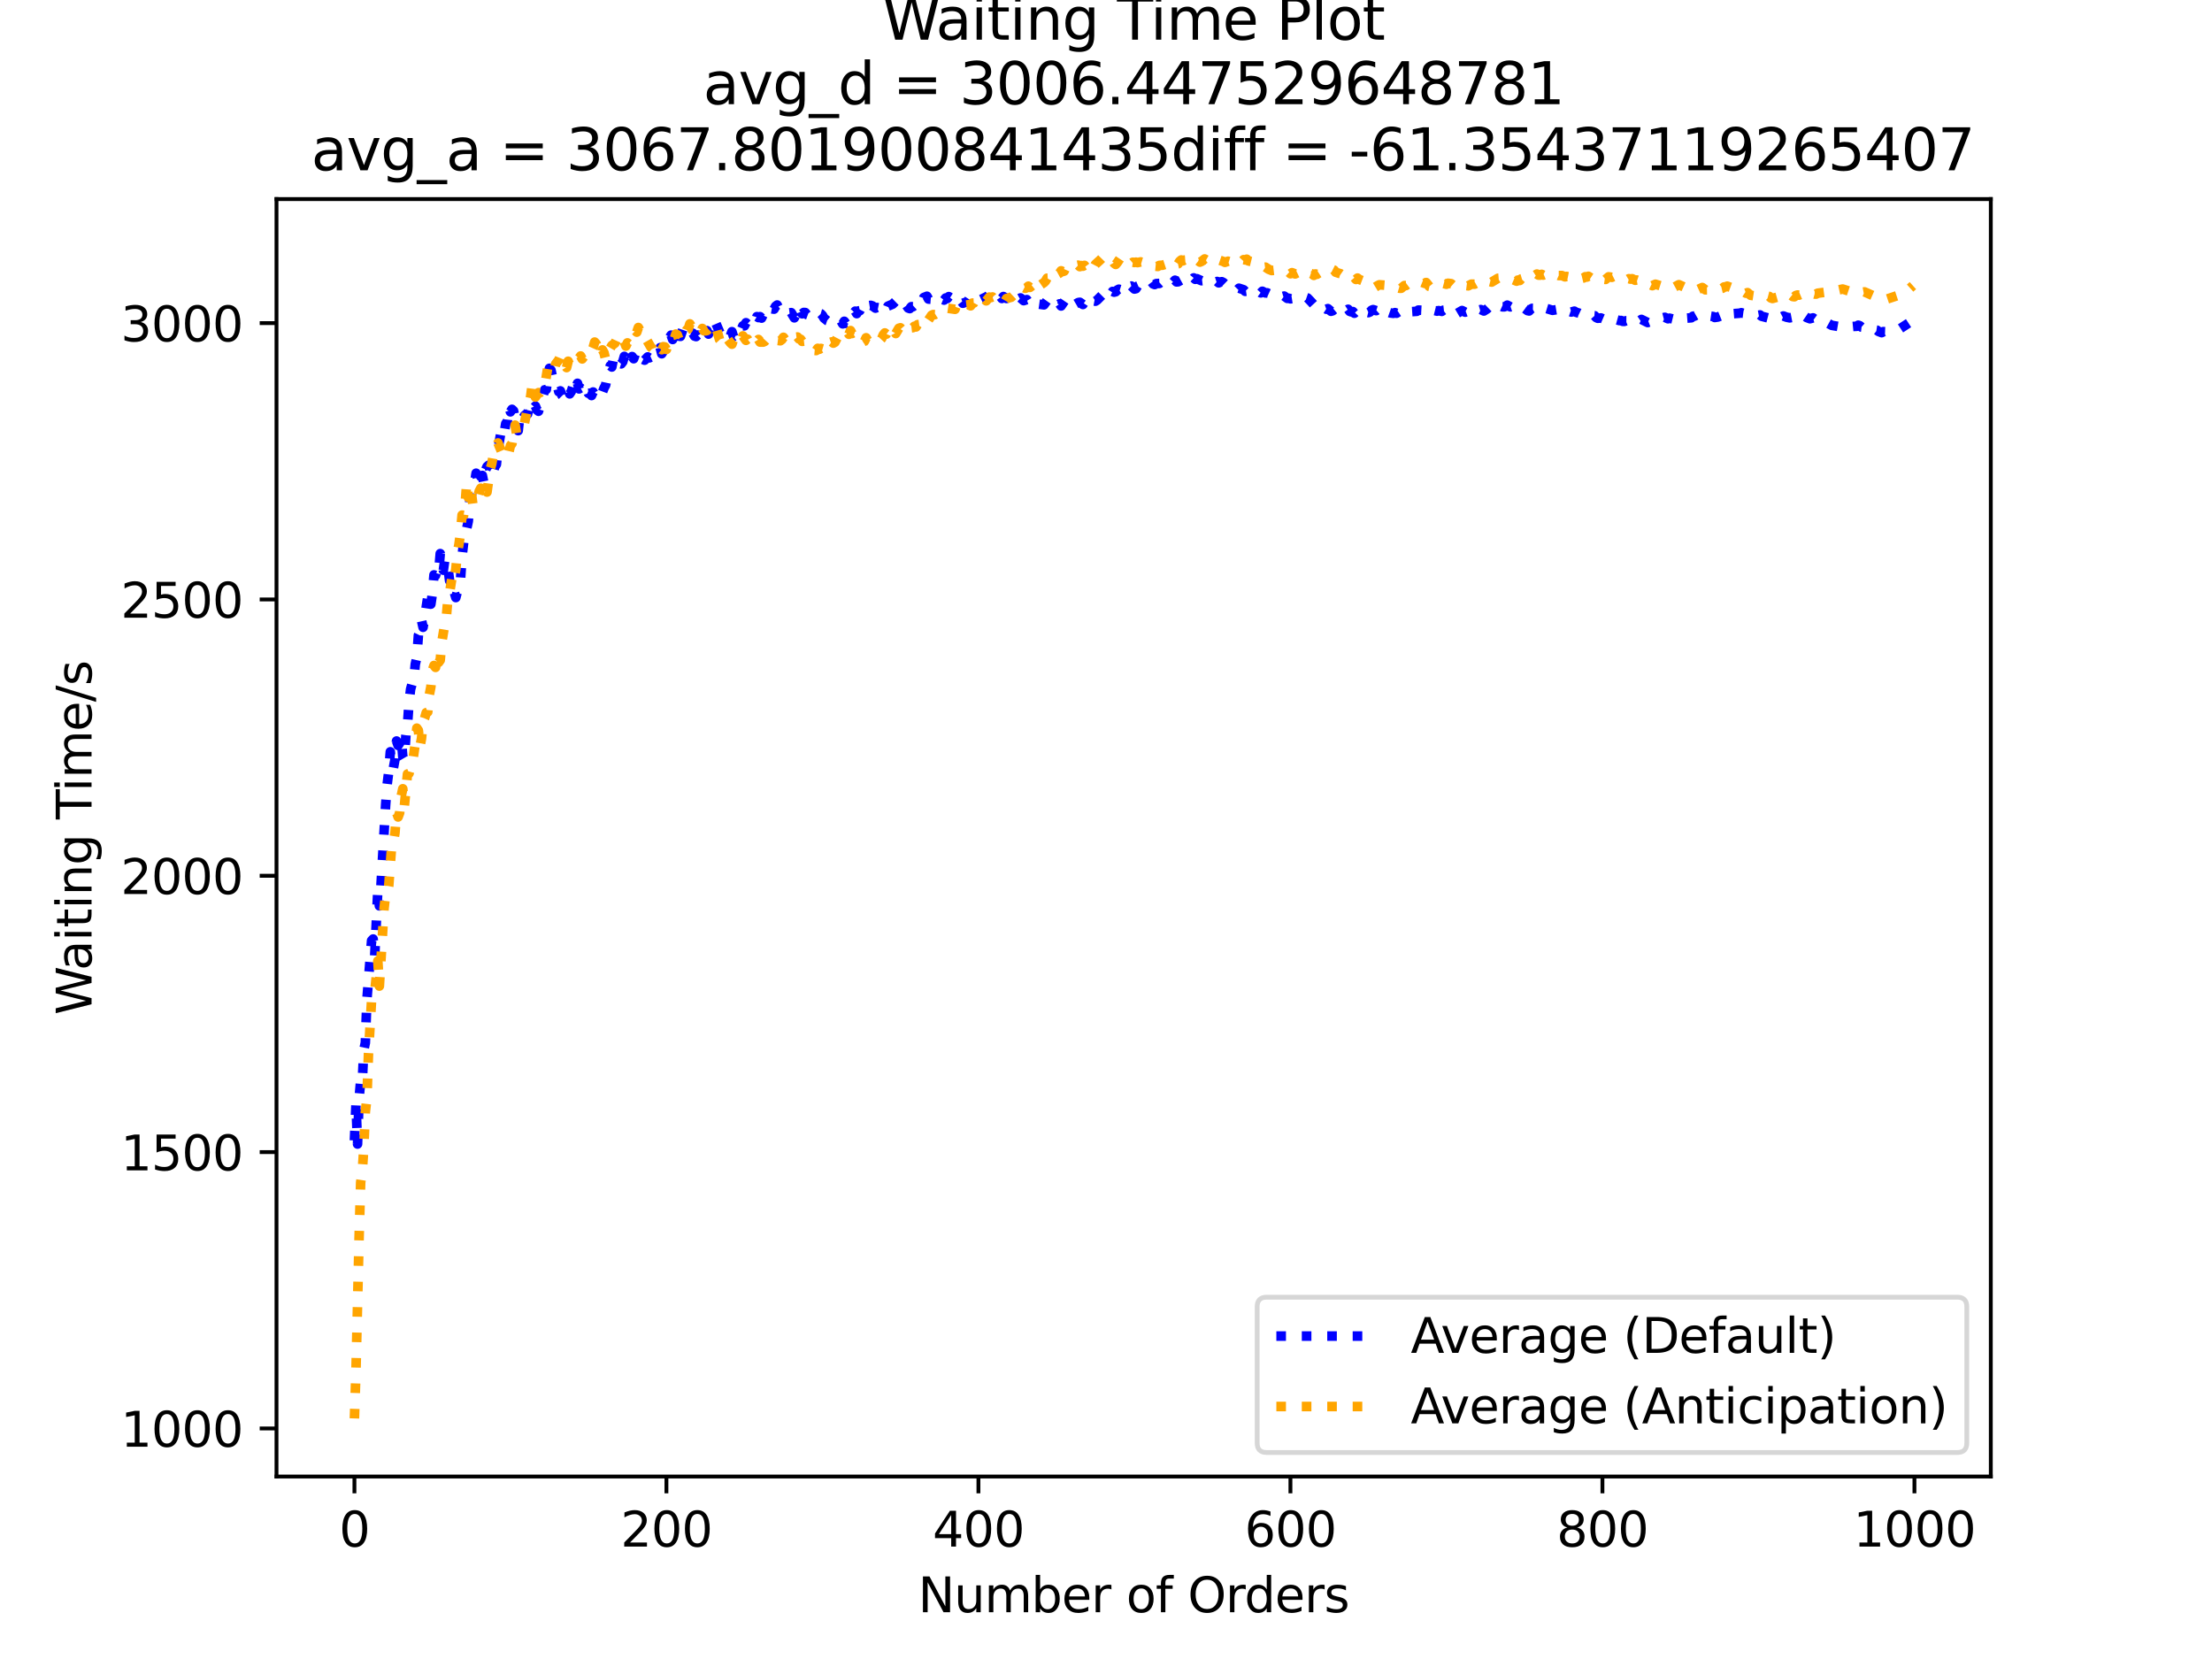 <?xml version="1.0" encoding="utf-8" standalone="no"?>
<!DOCTYPE svg PUBLIC "-//W3C//DTD SVG 1.1//EN"
  "http://www.w3.org/Graphics/SVG/1.1/DTD/svg11.dtd">
<svg xmlns:xlink="http://www.w3.org/1999/xlink" width="460.8pt" height="345.6pt" viewBox="0 0 460.8 345.6" xmlns="http://www.w3.org/2000/svg" version="1.1">
 <defs>
  <style type="text/css">*{stroke-linejoin: round; stroke-linecap: butt}</style>
 </defs>
 <g id="figure_1">
  <g id="patch_1">
   <path d="M 0 345.6 
L 460.8 345.6 
L 460.8 0 
L 0 0 
z
" style="fill: #ffffff"/>
  </g>
  <g id="axes_1">
   <g id="patch_2">
    <path d="M 57.6 307.584 
L 414.72 307.584 
L 414.72 41.472 
L 57.6 41.472 
z
" style="fill: #ffffff"/>
   </g>
   <g id="matplotlib.axis_1">
    <g id="xtick_1">
     <g id="line2d_1">
      <defs>
       <path id="m9cfa5ed91c" d="M 0 0 
L 0 3.5 
" style="stroke: #000000; stroke-width: 0.8"/>
      </defs>
      <g>
       <use xlink:href="#m9cfa5ed91c" x="73.833" y="307.584" style="stroke: #000000; stroke-width: 0.8"/>
      </g>
     </g>
     <g id="text_1">
      <!-- 0 -->
      <g transform="translate(70.651 322.182)scale(0.1 -0.1)">
       <defs>
        <path id="DejaVuSans-30" d="M 2034 4250 
Q 1547 4250 1301 3770 
Q 1056 3291 1056 2328 
Q 1056 1369 1301 889 
Q 1547 409 2034 409 
Q 2525 409 2770 889 
Q 3016 1369 3016 2328 
Q 3016 3291 2770 3770 
Q 2525 4250 2034 4250 
z
M 2034 4750 
Q 2819 4750 3233 4129 
Q 3647 3509 3647 2328 
Q 3647 1150 3233 529 
Q 2819 -91 2034 -91 
Q 1250 -91 836 529 
Q 422 1150 422 2328 
Q 422 3509 836 4129 
Q 1250 4750 2034 4750 
z
" transform="scale(0.016)"/>
       </defs>
       <use xlink:href="#DejaVuSans-30"/>
      </g>
     </g>
    </g>
    <g id="xtick_2">
     <g id="line2d_2">
      <g>
       <use xlink:href="#m9cfa5ed91c" x="138.829" y="307.584" style="stroke: #000000; stroke-width: 0.8"/>
      </g>
     </g>
     <g id="text_2">
      <!-- 200 -->
      <g transform="translate(129.285 322.182)scale(0.1 -0.1)">
       <defs>
        <path id="DejaVuSans-32" d="M 1228 531 
L 3431 531 
L 3431 0 
L 469 0 
L 469 531 
Q 828 903 1448 1529 
Q 2069 2156 2228 2338 
Q 2531 2678 2651 2914 
Q 2772 3150 2772 3378 
Q 2772 3750 2511 3984 
Q 2250 4219 1831 4219 
Q 1534 4219 1204 4116 
Q 875 4013 500 3803 
L 500 4441 
Q 881 4594 1212 4672 
Q 1544 4750 1819 4750 
Q 2544 4750 2975 4387 
Q 3406 4025 3406 3419 
Q 3406 3131 3298 2873 
Q 3191 2616 2906 2266 
Q 2828 2175 2409 1742 
Q 1991 1309 1228 531 
z
" transform="scale(0.016)"/>
       </defs>
       <use xlink:href="#DejaVuSans-32"/>
       <use xlink:href="#DejaVuSans-30" x="63.623"/>
       <use xlink:href="#DejaVuSans-30" x="127.246"/>
      </g>
     </g>
    </g>
    <g id="xtick_3">
     <g id="line2d_3">
      <g>
       <use xlink:href="#m9cfa5ed91c" x="203.825" y="307.584" style="stroke: #000000; stroke-width: 0.8"/>
      </g>
     </g>
     <g id="text_3">
      <!-- 400 -->
      <g transform="translate(194.281 322.182)scale(0.1 -0.1)">
       <defs>
        <path id="DejaVuSans-34" d="M 2419 4116 
L 825 1625 
L 2419 1625 
L 2419 4116 
z
M 2253 4666 
L 3047 4666 
L 3047 1625 
L 3713 1625 
L 3713 1100 
L 3047 1100 
L 3047 0 
L 2419 0 
L 2419 1100 
L 313 1100 
L 313 1709 
L 2253 4666 
z
" transform="scale(0.016)"/>
       </defs>
       <use xlink:href="#DejaVuSans-34"/>
       <use xlink:href="#DejaVuSans-30" x="63.623"/>
       <use xlink:href="#DejaVuSans-30" x="127.246"/>
      </g>
     </g>
    </g>
    <g id="xtick_4">
     <g id="line2d_4">
      <g>
       <use xlink:href="#m9cfa5ed91c" x="268.82" y="307.584" style="stroke: #000000; stroke-width: 0.8"/>
      </g>
     </g>
     <g id="text_4">
      <!-- 600 -->
      <g transform="translate(259.277 322.182)scale(0.1 -0.1)">
       <defs>
        <path id="DejaVuSans-36" d="M 2113 2584 
Q 1688 2584 1439 2293 
Q 1191 2003 1191 1497 
Q 1191 994 1439 701 
Q 1688 409 2113 409 
Q 2538 409 2786 701 
Q 3034 994 3034 1497 
Q 3034 2003 2786 2293 
Q 2538 2584 2113 2584 
z
M 3366 4563 
L 3366 3988 
Q 3128 4100 2886 4159 
Q 2644 4219 2406 4219 
Q 1781 4219 1451 3797 
Q 1122 3375 1075 2522 
Q 1259 2794 1537 2939 
Q 1816 3084 2150 3084 
Q 2853 3084 3261 2657 
Q 3669 2231 3669 1497 
Q 3669 778 3244 343 
Q 2819 -91 2113 -91 
Q 1303 -91 875 529 
Q 447 1150 447 2328 
Q 447 3434 972 4092 
Q 1497 4750 2381 4750 
Q 2619 4750 2861 4703 
Q 3103 4656 3366 4563 
z
" transform="scale(0.016)"/>
       </defs>
       <use xlink:href="#DejaVuSans-36"/>
       <use xlink:href="#DejaVuSans-30" x="63.623"/>
       <use xlink:href="#DejaVuSans-30" x="127.246"/>
      </g>
     </g>
    </g>
    <g id="xtick_5">
     <g id="line2d_5">
      <g>
       <use xlink:href="#m9cfa5ed91c" x="333.816" y="307.584" style="stroke: #000000; stroke-width: 0.8"/>
      </g>
     </g>
     <g id="text_5">
      <!-- 800 -->
      <g transform="translate(324.273 322.182)scale(0.1 -0.1)">
       <defs>
        <path id="DejaVuSans-38" d="M 2034 2216 
Q 1584 2216 1326 1975 
Q 1069 1734 1069 1313 
Q 1069 891 1326 650 
Q 1584 409 2034 409 
Q 2484 409 2743 651 
Q 3003 894 3003 1313 
Q 3003 1734 2745 1975 
Q 2488 2216 2034 2216 
z
M 1403 2484 
Q 997 2584 770 2862 
Q 544 3141 544 3541 
Q 544 4100 942 4425 
Q 1341 4750 2034 4750 
Q 2731 4750 3128 4425 
Q 3525 4100 3525 3541 
Q 3525 3141 3298 2862 
Q 3072 2584 2669 2484 
Q 3125 2378 3379 2068 
Q 3634 1759 3634 1313 
Q 3634 634 3220 271 
Q 2806 -91 2034 -91 
Q 1263 -91 848 271 
Q 434 634 434 1313 
Q 434 1759 690 2068 
Q 947 2378 1403 2484 
z
M 1172 3481 
Q 1172 3119 1398 2916 
Q 1625 2713 2034 2713 
Q 2441 2713 2670 2916 
Q 2900 3119 2900 3481 
Q 2900 3844 2670 4047 
Q 2441 4250 2034 4250 
Q 1625 4250 1398 4047 
Q 1172 3844 1172 3481 
z
" transform="scale(0.016)"/>
       </defs>
       <use xlink:href="#DejaVuSans-38"/>
       <use xlink:href="#DejaVuSans-30" x="63.623"/>
       <use xlink:href="#DejaVuSans-30" x="127.246"/>
      </g>
     </g>
    </g>
    <g id="xtick_6">
     <g id="line2d_6">
      <g>
       <use xlink:href="#m9cfa5ed91c" x="398.812" y="307.584" style="stroke: #000000; stroke-width: 0.8"/>
      </g>
     </g>
     <g id="text_6">
      <!-- 1000 -->
      <g transform="translate(386.087 322.182)scale(0.1 -0.1)">
       <defs>
        <path id="DejaVuSans-31" d="M 794 531 
L 1825 531 
L 1825 4091 
L 703 3866 
L 703 4441 
L 1819 4666 
L 2450 4666 
L 2450 531 
L 3481 531 
L 3481 0 
L 794 0 
L 794 531 
z
" transform="scale(0.016)"/>
       </defs>
       <use xlink:href="#DejaVuSans-31"/>
       <use xlink:href="#DejaVuSans-30" x="63.623"/>
       <use xlink:href="#DejaVuSans-30" x="127.246"/>
       <use xlink:href="#DejaVuSans-30" x="190.869"/>
      </g>
     </g>
    </g>
    <g id="text_7">
     <!-- Number of Orders -->
     <g transform="translate(191.262 335.861)scale(0.1 -0.1)">
      <defs>
       <path id="DejaVuSans-4e" d="M 628 4666 
L 1478 4666 
L 3547 763 
L 3547 4666 
L 4159 4666 
L 4159 0 
L 3309 0 
L 1241 3903 
L 1241 0 
L 628 0 
L 628 4666 
z
" transform="scale(0.016)"/>
       <path id="DejaVuSans-75" d="M 544 1381 
L 544 3500 
L 1119 3500 
L 1119 1403 
Q 1119 906 1312 657 
Q 1506 409 1894 409 
Q 2359 409 2629 706 
Q 2900 1003 2900 1516 
L 2900 3500 
L 3475 3500 
L 3475 0 
L 2900 0 
L 2900 538 
Q 2691 219 2414 64 
Q 2138 -91 1772 -91 
Q 1169 -91 856 284 
Q 544 659 544 1381 
z
M 1991 3584 
L 1991 3584 
z
" transform="scale(0.016)"/>
       <path id="DejaVuSans-6d" d="M 3328 2828 
Q 3544 3216 3844 3400 
Q 4144 3584 4550 3584 
Q 5097 3584 5394 3201 
Q 5691 2819 5691 2113 
L 5691 0 
L 5113 0 
L 5113 2094 
Q 5113 2597 4934 2840 
Q 4756 3084 4391 3084 
Q 3944 3084 3684 2787 
Q 3425 2491 3425 1978 
L 3425 0 
L 2847 0 
L 2847 2094 
Q 2847 2600 2669 2842 
Q 2491 3084 2119 3084 
Q 1678 3084 1418 2786 
Q 1159 2488 1159 1978 
L 1159 0 
L 581 0 
L 581 3500 
L 1159 3500 
L 1159 2956 
Q 1356 3278 1631 3431 
Q 1906 3584 2284 3584 
Q 2666 3584 2933 3390 
Q 3200 3197 3328 2828 
z
" transform="scale(0.016)"/>
       <path id="DejaVuSans-62" d="M 3116 1747 
Q 3116 2381 2855 2742 
Q 2594 3103 2138 3103 
Q 1681 3103 1420 2742 
Q 1159 2381 1159 1747 
Q 1159 1113 1420 752 
Q 1681 391 2138 391 
Q 2594 391 2855 752 
Q 3116 1113 3116 1747 
z
M 1159 2969 
Q 1341 3281 1617 3432 
Q 1894 3584 2278 3584 
Q 2916 3584 3314 3078 
Q 3713 2572 3713 1747 
Q 3713 922 3314 415 
Q 2916 -91 2278 -91 
Q 1894 -91 1617 61 
Q 1341 213 1159 525 
L 1159 0 
L 581 0 
L 581 4863 
L 1159 4863 
L 1159 2969 
z
" transform="scale(0.016)"/>
       <path id="DejaVuSans-65" d="M 3597 1894 
L 3597 1613 
L 953 1613 
Q 991 1019 1311 708 
Q 1631 397 2203 397 
Q 2534 397 2845 478 
Q 3156 559 3463 722 
L 3463 178 
Q 3153 47 2828 -22 
Q 2503 -91 2169 -91 
Q 1331 -91 842 396 
Q 353 884 353 1716 
Q 353 2575 817 3079 
Q 1281 3584 2069 3584 
Q 2775 3584 3186 3129 
Q 3597 2675 3597 1894 
z
M 3022 2063 
Q 3016 2534 2758 2815 
Q 2500 3097 2075 3097 
Q 1594 3097 1305 2825 
Q 1016 2553 972 2059 
L 3022 2063 
z
" transform="scale(0.016)"/>
       <path id="DejaVuSans-72" d="M 2631 2963 
Q 2534 3019 2420 3045 
Q 2306 3072 2169 3072 
Q 1681 3072 1420 2755 
Q 1159 2438 1159 1844 
L 1159 0 
L 581 0 
L 581 3500 
L 1159 3500 
L 1159 2956 
Q 1341 3275 1631 3429 
Q 1922 3584 2338 3584 
Q 2397 3584 2469 3576 
Q 2541 3569 2628 3553 
L 2631 2963 
z
" transform="scale(0.016)"/>
       <path id="DejaVuSans-20" transform="scale(0.016)"/>
       <path id="DejaVuSans-6f" d="M 1959 3097 
Q 1497 3097 1228 2736 
Q 959 2375 959 1747 
Q 959 1119 1226 758 
Q 1494 397 1959 397 
Q 2419 397 2687 759 
Q 2956 1122 2956 1747 
Q 2956 2369 2687 2733 
Q 2419 3097 1959 3097 
z
M 1959 3584 
Q 2709 3584 3137 3096 
Q 3566 2609 3566 1747 
Q 3566 888 3137 398 
Q 2709 -91 1959 -91 
Q 1206 -91 779 398 
Q 353 888 353 1747 
Q 353 2609 779 3096 
Q 1206 3584 1959 3584 
z
" transform="scale(0.016)"/>
       <path id="DejaVuSans-66" d="M 2375 4863 
L 2375 4384 
L 1825 4384 
Q 1516 4384 1395 4259 
Q 1275 4134 1275 3809 
L 1275 3500 
L 2222 3500 
L 2222 3053 
L 1275 3053 
L 1275 0 
L 697 0 
L 697 3053 
L 147 3053 
L 147 3500 
L 697 3500 
L 697 3744 
Q 697 4328 969 4595 
Q 1241 4863 1831 4863 
L 2375 4863 
z
" transform="scale(0.016)"/>
       <path id="DejaVuSans-4f" d="M 2522 4238 
Q 1834 4238 1429 3725 
Q 1025 3213 1025 2328 
Q 1025 1447 1429 934 
Q 1834 422 2522 422 
Q 3209 422 3611 934 
Q 4013 1447 4013 2328 
Q 4013 3213 3611 3725 
Q 3209 4238 2522 4238 
z
M 2522 4750 
Q 3503 4750 4090 4092 
Q 4678 3434 4678 2328 
Q 4678 1225 4090 567 
Q 3503 -91 2522 -91 
Q 1538 -91 948 565 
Q 359 1222 359 2328 
Q 359 3434 948 4092 
Q 1538 4750 2522 4750 
z
" transform="scale(0.016)"/>
       <path id="DejaVuSans-64" d="M 2906 2969 
L 2906 4863 
L 3481 4863 
L 3481 0 
L 2906 0 
L 2906 525 
Q 2725 213 2448 61 
Q 2172 -91 1784 -91 
Q 1150 -91 751 415 
Q 353 922 353 1747 
Q 353 2572 751 3078 
Q 1150 3584 1784 3584 
Q 2172 3584 2448 3432 
Q 2725 3281 2906 2969 
z
M 947 1747 
Q 947 1113 1208 752 
Q 1469 391 1925 391 
Q 2381 391 2643 752 
Q 2906 1113 2906 1747 
Q 2906 2381 2643 2742 
Q 2381 3103 1925 3103 
Q 1469 3103 1208 2742 
Q 947 2381 947 1747 
z
" transform="scale(0.016)"/>
       <path id="DejaVuSans-73" d="M 2834 3397 
L 2834 2853 
Q 2591 2978 2328 3040 
Q 2066 3103 1784 3103 
Q 1356 3103 1142 2972 
Q 928 2841 928 2578 
Q 928 2378 1081 2264 
Q 1234 2150 1697 2047 
L 1894 2003 
Q 2506 1872 2764 1633 
Q 3022 1394 3022 966 
Q 3022 478 2636 193 
Q 2250 -91 1575 -91 
Q 1294 -91 989 -36 
Q 684 19 347 128 
L 347 722 
Q 666 556 975 473 
Q 1284 391 1588 391 
Q 1994 391 2212 530 
Q 2431 669 2431 922 
Q 2431 1156 2273 1281 
Q 2116 1406 1581 1522 
L 1381 1569 
Q 847 1681 609 1914 
Q 372 2147 372 2553 
Q 372 3047 722 3315 
Q 1072 3584 1716 3584 
Q 2034 3584 2315 3537 
Q 2597 3491 2834 3397 
z
" transform="scale(0.016)"/>
      </defs>
      <use xlink:href="#DejaVuSans-4e"/>
      <use xlink:href="#DejaVuSans-75" x="74.805"/>
      <use xlink:href="#DejaVuSans-6d" x="138.184"/>
      <use xlink:href="#DejaVuSans-62" x="235.596"/>
      <use xlink:href="#DejaVuSans-65" x="299.072"/>
      <use xlink:href="#DejaVuSans-72" x="360.596"/>
      <use xlink:href="#DejaVuSans-20" x="401.709"/>
      <use xlink:href="#DejaVuSans-6f" x="433.496"/>
      <use xlink:href="#DejaVuSans-66" x="494.678"/>
      <use xlink:href="#DejaVuSans-20" x="529.883"/>
      <use xlink:href="#DejaVuSans-4f" x="561.67"/>
      <use xlink:href="#DejaVuSans-72" x="640.381"/>
      <use xlink:href="#DejaVuSans-64" x="679.744"/>
      <use xlink:href="#DejaVuSans-65" x="743.221"/>
      <use xlink:href="#DejaVuSans-72" x="804.744"/>
      <use xlink:href="#DejaVuSans-73" x="845.857"/>
     </g>
    </g>
   </g>
   <g id="matplotlib.axis_2">
    <g id="ytick_1">
     <g id="line2d_7">
      <defs>
       <path id="m459e2ff6b9" d="M 0 0 
L -3.5 0 
" style="stroke: #000000; stroke-width: 0.8"/>
      </defs>
      <g>
       <use xlink:href="#m459e2ff6b9" x="57.6" y="297.575" style="stroke: #000000; stroke-width: 0.8"/>
      </g>
     </g>
     <g id="text_8">
      <!-- 1000 -->
      <g transform="translate(25.15 301.374)scale(0.1 -0.1)">
       <use xlink:href="#DejaVuSans-31"/>
       <use xlink:href="#DejaVuSans-30" x="63.623"/>
       <use xlink:href="#DejaVuSans-30" x="127.246"/>
       <use xlink:href="#DejaVuSans-30" x="190.869"/>
      </g>
     </g>
    </g>
    <g id="ytick_2">
     <g id="line2d_8">
      <g>
       <use xlink:href="#m459e2ff6b9" x="57.6" y="240.008" style="stroke: #000000; stroke-width: 0.8"/>
      </g>
     </g>
     <g id="text_9">
      <!-- 1500 -->
      <g transform="translate(25.15 243.807)scale(0.1 -0.1)">
       <defs>
        <path id="DejaVuSans-35" d="M 691 4666 
L 3169 4666 
L 3169 4134 
L 1269 4134 
L 1269 2991 
Q 1406 3038 1543 3061 
Q 1681 3084 1819 3084 
Q 2600 3084 3056 2656 
Q 3513 2228 3513 1497 
Q 3513 744 3044 326 
Q 2575 -91 1722 -91 
Q 1428 -91 1123 -41 
Q 819 9 494 109 
L 494 744 
Q 775 591 1075 516 
Q 1375 441 1709 441 
Q 2250 441 2565 725 
Q 2881 1009 2881 1497 
Q 2881 1984 2565 2268 
Q 2250 2553 1709 2553 
Q 1456 2553 1204 2497 
Q 953 2441 691 2322 
L 691 4666 
z
" transform="scale(0.016)"/>
       </defs>
       <use xlink:href="#DejaVuSans-31"/>
       <use xlink:href="#DejaVuSans-35" x="63.623"/>
       <use xlink:href="#DejaVuSans-30" x="127.246"/>
       <use xlink:href="#DejaVuSans-30" x="190.869"/>
      </g>
     </g>
    </g>
    <g id="ytick_3">
     <g id="line2d_9">
      <g>
       <use xlink:href="#m459e2ff6b9" x="57.6" y="182.441" style="stroke: #000000; stroke-width: 0.8"/>
      </g>
     </g>
     <g id="text_10">
      <!-- 2000 -->
      <g transform="translate(25.15 186.24)scale(0.1 -0.1)">
       <use xlink:href="#DejaVuSans-32"/>
       <use xlink:href="#DejaVuSans-30" x="63.623"/>
       <use xlink:href="#DejaVuSans-30" x="127.246"/>
       <use xlink:href="#DejaVuSans-30" x="190.869"/>
      </g>
     </g>
    </g>
    <g id="ytick_4">
     <g id="line2d_10">
      <g>
       <use xlink:href="#m459e2ff6b9" x="57.6" y="124.874" style="stroke: #000000; stroke-width: 0.8"/>
      </g>
     </g>
     <g id="text_11">
      <!-- 2500 -->
      <g transform="translate(25.15 128.674)scale(0.1 -0.1)">
       <use xlink:href="#DejaVuSans-32"/>
       <use xlink:href="#DejaVuSans-35" x="63.623"/>
       <use xlink:href="#DejaVuSans-30" x="127.246"/>
       <use xlink:href="#DejaVuSans-30" x="190.869"/>
      </g>
     </g>
    </g>
    <g id="ytick_5">
     <g id="line2d_11">
      <g>
       <use xlink:href="#m459e2ff6b9" x="57.6" y="67.308" style="stroke: #000000; stroke-width: 0.8"/>
      </g>
     </g>
     <g id="text_12">
      <!-- 3000 -->
      <g transform="translate(25.15 71.107)scale(0.1 -0.1)">
       <defs>
        <path id="DejaVuSans-33" d="M 2597 2516 
Q 3050 2419 3304 2112 
Q 3559 1806 3559 1356 
Q 3559 666 3084 287 
Q 2609 -91 1734 -91 
Q 1441 -91 1130 -33 
Q 819 25 488 141 
L 488 750 
Q 750 597 1062 519 
Q 1375 441 1716 441 
Q 2309 441 2620 675 
Q 2931 909 2931 1356 
Q 2931 1769 2642 2001 
Q 2353 2234 1838 2234 
L 1294 2234 
L 1294 2753 
L 1863 2753 
Q 2328 2753 2575 2939 
Q 2822 3125 2822 3475 
Q 2822 3834 2567 4026 
Q 2313 4219 1838 4219 
Q 1578 4219 1281 4162 
Q 984 4106 628 3988 
L 628 4550 
Q 988 4650 1302 4700 
Q 1616 4750 1894 4750 
Q 2613 4750 3031 4423 
Q 3450 4097 3450 3541 
Q 3450 3153 3228 2886 
Q 3006 2619 2597 2516 
z
" transform="scale(0.016)"/>
       </defs>
       <use xlink:href="#DejaVuSans-33"/>
       <use xlink:href="#DejaVuSans-30" x="63.623"/>
       <use xlink:href="#DejaVuSans-30" x="127.246"/>
       <use xlink:href="#DejaVuSans-30" x="190.869"/>
      </g>
     </g>
    </g>
    <g id="text_13">
     <!-- Waiting Time/s -->
     <g transform="translate(19.07 211.41)rotate(-90)scale(0.1 -0.1)">
      <defs>
       <path id="DejaVuSans-57" d="M 213 4666 
L 850 4666 
L 1831 722 
L 2809 4666 
L 3519 4666 
L 4500 722 
L 5478 4666 
L 6119 4666 
L 4947 0 
L 4153 0 
L 3169 4050 
L 2175 0 
L 1381 0 
L 213 4666 
z
" transform="scale(0.016)"/>
       <path id="DejaVuSans-61" d="M 2194 1759 
Q 1497 1759 1228 1600 
Q 959 1441 959 1056 
Q 959 750 1161 570 
Q 1363 391 1709 391 
Q 2188 391 2477 730 
Q 2766 1069 2766 1631 
L 2766 1759 
L 2194 1759 
z
M 3341 1997 
L 3341 0 
L 2766 0 
L 2766 531 
Q 2569 213 2275 61 
Q 1981 -91 1556 -91 
Q 1019 -91 701 211 
Q 384 513 384 1019 
Q 384 1609 779 1909 
Q 1175 2209 1959 2209 
L 2766 2209 
L 2766 2266 
Q 2766 2663 2505 2880 
Q 2244 3097 1772 3097 
Q 1472 3097 1187 3025 
Q 903 2953 641 2809 
L 641 3341 
Q 956 3463 1253 3523 
Q 1550 3584 1831 3584 
Q 2591 3584 2966 3190 
Q 3341 2797 3341 1997 
z
" transform="scale(0.016)"/>
       <path id="DejaVuSans-69" d="M 603 3500 
L 1178 3500 
L 1178 0 
L 603 0 
L 603 3500 
z
M 603 4863 
L 1178 4863 
L 1178 4134 
L 603 4134 
L 603 4863 
z
" transform="scale(0.016)"/>
       <path id="DejaVuSans-74" d="M 1172 4494 
L 1172 3500 
L 2356 3500 
L 2356 3053 
L 1172 3053 
L 1172 1153 
Q 1172 725 1289 603 
Q 1406 481 1766 481 
L 2356 481 
L 2356 0 
L 1766 0 
Q 1100 0 847 248 
Q 594 497 594 1153 
L 594 3053 
L 172 3053 
L 172 3500 
L 594 3500 
L 594 4494 
L 1172 4494 
z
" transform="scale(0.016)"/>
       <path id="DejaVuSans-6e" d="M 3513 2113 
L 3513 0 
L 2938 0 
L 2938 2094 
Q 2938 2591 2744 2837 
Q 2550 3084 2163 3084 
Q 1697 3084 1428 2787 
Q 1159 2491 1159 1978 
L 1159 0 
L 581 0 
L 581 3500 
L 1159 3500 
L 1159 2956 
Q 1366 3272 1645 3428 
Q 1925 3584 2291 3584 
Q 2894 3584 3203 3211 
Q 3513 2838 3513 2113 
z
" transform="scale(0.016)"/>
       <path id="DejaVuSans-67" d="M 2906 1791 
Q 2906 2416 2648 2759 
Q 2391 3103 1925 3103 
Q 1463 3103 1205 2759 
Q 947 2416 947 1791 
Q 947 1169 1205 825 
Q 1463 481 1925 481 
Q 2391 481 2648 825 
Q 2906 1169 2906 1791 
z
M 3481 434 
Q 3481 -459 3084 -895 
Q 2688 -1331 1869 -1331 
Q 1566 -1331 1297 -1286 
Q 1028 -1241 775 -1147 
L 775 -588 
Q 1028 -725 1275 -790 
Q 1522 -856 1778 -856 
Q 2344 -856 2625 -561 
Q 2906 -266 2906 331 
L 2906 616 
Q 2728 306 2450 153 
Q 2172 0 1784 0 
Q 1141 0 747 490 
Q 353 981 353 1791 
Q 353 2603 747 3093 
Q 1141 3584 1784 3584 
Q 2172 3584 2450 3431 
Q 2728 3278 2906 2969 
L 2906 3500 
L 3481 3500 
L 3481 434 
z
" transform="scale(0.016)"/>
       <path id="DejaVuSans-54" d="M -19 4666 
L 3928 4666 
L 3928 4134 
L 2272 4134 
L 2272 0 
L 1638 0 
L 1638 4134 
L -19 4134 
L -19 4666 
z
" transform="scale(0.016)"/>
       <path id="DejaVuSans-2f" d="M 1625 4666 
L 2156 4666 
L 531 -594 
L 0 -594 
L 1625 4666 
z
" transform="scale(0.016)"/>
      </defs>
      <use xlink:href="#DejaVuSans-57"/>
      <use xlink:href="#DejaVuSans-61" x="92.502"/>
      <use xlink:href="#DejaVuSans-69" x="153.781"/>
      <use xlink:href="#DejaVuSans-74" x="181.564"/>
      <use xlink:href="#DejaVuSans-69" x="220.773"/>
      <use xlink:href="#DejaVuSans-6e" x="248.557"/>
      <use xlink:href="#DejaVuSans-67" x="311.936"/>
      <use xlink:href="#DejaVuSans-20" x="375.412"/>
      <use xlink:href="#DejaVuSans-54" x="407.199"/>
      <use xlink:href="#DejaVuSans-69" x="465.158"/>
      <use xlink:href="#DejaVuSans-6d" x="492.941"/>
      <use xlink:href="#DejaVuSans-65" x="590.354"/>
      <use xlink:href="#DejaVuSans-2f" x="651.877"/>
      <use xlink:href="#DejaVuSans-73" x="685.568"/>
     </g>
    </g>
   </g>
   <g id="line2d_12">
    <path d="M 73.833 237.573 
L 74.158 229.984 
L 74.483 238.323 
L 74.808 228.867 
L 75.133 225.076 
L 75.458 225.551 
L 75.783 218.766 
L 76.108 217.229 
L 76.433 208.222 
L 77.408 195.949 
L 77.732 195.616 
L 78.057 199.155 
L 78.707 185.417 
L 79.032 188.704 
L 79.357 184.565 
L 80.332 167.716 
L 80.657 163.374 
L 80.982 160.744 
L 81.307 156.616 
L 81.632 160.088 
L 81.957 159.963 
L 82.282 158.221 
L 82.607 154.365 
L 82.932 155.285 
L 83.257 154.795 
L 83.582 153.716 
L 83.907 157.636 
L 84.232 158.19 
L 84.557 153.172 
L 84.882 151.113 
L 85.207 146.342 
L 85.532 143.594 
L 85.857 142.39 
L 86.182 141.914 
L 86.507 138.389 
L 86.832 136.942 
L 87.157 132.338 
L 87.482 131.668 
L 87.807 129.219 
L 88.132 130.677 
L 89.107 124.418 
L 89.432 123.528 
L 89.757 125.854 
L 90.082 123.626 
L 90.407 119.761 
L 90.732 119.872 
L 91.057 118.752 
L 91.382 119.267 
L 91.707 115.326 
L 92.032 117.498 
L 92.357 118.784 
L 92.682 116.446 
L 93.331 118.336 
L 93.656 120.969 
L 93.981 120.675 
L 94.306 122.965 
L 94.631 123.363 
L 94.956 124.483 
L 95.606 122.032 
L 95.931 120.813 
L 96.256 115.881 
L 96.906 110.281 
L 97.231 110.054 
L 97.556 108.57 
L 97.881 104.201 
L 98.206 103.127 
L 98.531 100.889 
L 98.856 100.651 
L 99.181 98.578 
L 99.506 99.682 
L 99.831 97.79 
L 100.156 99.275 
L 100.481 99.043 
L 100.806 100.674 
L 101.131 97.977 
L 101.456 97.217 
L 101.781 96.925 
L 102.106 97.935 
L 102.431 99.354 
L 103.081 97.216 
L 103.406 96.734 
L 103.731 93.565 
L 104.381 89.915 
L 104.706 90.828 
L 105.031 90.201 
L 105.356 88.247 
L 105.681 87.818 
L 106.006 84.822 
L 106.331 85.79 
L 106.656 85.272 
L 106.981 85.575 
L 107.631 88.783 
L 107.956 89.716 
L 108.281 86.666 
L 108.606 87.668 
L 109.255 86.57 
L 109.58 86.308 
L 109.905 86.253 
L 110.23 84.912 
L 110.555 86.085 
L 110.88 85.315 
L 111.53 84.596 
L 111.855 85.408 
L 112.18 85.669 
L 113.48 81.204 
L 113.805 81.141 
L 114.13 78.458 
L 114.455 76.725 
L 114.78 77.112 
L 115.105 78.641 
L 115.43 79.53 
L 115.755 79.998 
L 116.08 80.22 
L 116.405 81.604 
L 116.73 81.426 
L 117.055 82.345 
L 117.38 82.678 
L 117.705 81.799 
L 118.03 82.002 
L 118.355 81.034 
L 118.68 82.052 
L 119.005 81.568 
L 119.655 79.49 
L 119.98 80.809 
L 120.305 79.848 
L 120.63 81.015 
L 120.955 80.836 
L 121.28 81.155 
L 121.605 81.669 
L 121.93 80.752 
L 122.255 80.97 
L 122.58 81.938 
L 122.905 81.899 
L 123.23 82.398 
L 123.555 81.663 
L 123.88 82.258 
L 124.205 82.289 
L 124.53 82.536 
L 124.855 82.978 
L 125.179 82.555 
L 125.829 80.839 
L 126.154 80.231 
L 126.804 77.167 
L 127.129 76.194 
L 127.454 76.453 
L 127.779 74.795 
L 128.104 74.982 
L 128.429 74.368 
L 129.079 75.698 
L 129.404 75.799 
L 129.729 75.379 
L 130.054 74.245 
L 130.379 74.81 
L 130.704 76.007 
L 131.029 75.193 
L 131.354 75.21 
L 131.679 74.278 
L 132.004 74.725 
L 132.329 73.8 
L 132.654 73.585 
L 132.979 74.798 
L 133.304 75.004 
L 133.629 75.426 
L 133.954 74.869 
L 134.279 75.035 
L 134.929 74.354 
L 135.254 74.554 
L 135.579 74.409 
L 135.904 74.415 
L 136.229 73.227 
L 137.204 73.25 
L 137.529 72.414 
L 137.854 73.693 
L 138.504 72.677 
L 138.829 71.296 
L 139.804 69.815 
L 140.129 70.72 
L 140.454 69.181 
L 140.779 70.192 
L 141.103 69.497 
L 141.428 70.021 
L 141.753 70.072 
L 142.403 68.163 
L 142.728 68.492 
L 143.053 69.665 
L 143.703 69.223 
L 144.353 69.437 
L 144.678 70.012 
L 145.003 70.116 
L 145.328 69.802 
L 145.653 70.338 
L 145.978 69.879 
L 146.303 69.983 
L 146.628 69.555 
L 146.953 69.969 
L 147.278 68.88 
L 147.603 69.6 
L 147.928 67.693 
L 148.253 66.827 
L 148.903 66.824 
L 150.203 69.868 
L 150.528 69.486 
L 150.853 69.378 
L 151.503 70.28 
L 151.828 70.168 
L 152.153 69.937 
L 152.478 69.097 
L 152.803 70.119 
L 153.128 69.863 
L 153.453 68.941 
L 153.778 69.078 
L 154.103 69.407 
L 154.753 67.876 
L 155.078 67.88 
L 155.403 67.227 
L 155.728 67.528 
L 156.378 67.688 
L 157.027 66.731 
L 157.352 67.019 
L 157.677 65.961 
L 158.002 66.163 
L 158.327 65.965 
L 158.652 66.269 
L 159.627 64.195 
L 159.952 64.71 
L 160.277 64.247 
L 160.927 64.361 
L 161.252 64.402 
L 161.577 63.797 
L 161.902 63.542 
L 162.552 64.843 
L 163.202 64.995 
L 163.527 64.685 
L 164.177 65.215 
L 164.827 65.129 
L 165.477 66.211 
L 166.452 63.857 
L 167.102 65.366 
L 167.427 65.091 
L 167.752 65.108 
L 168.077 65.525 
L 168.402 65.645 
L 168.727 65.592 
L 169.052 65.864 
L 169.377 65.366 
L 169.702 65.288 
L 170.027 65.493 
L 170.352 65.171 
L 171.002 65.365 
L 171.327 65.7 
L 171.652 66.262 
L 172.302 66.789 
L 172.627 66.897 
L 172.951 67.213 
L 173.276 67.036 
L 174.251 67.033 
L 174.901 66.619 
L 175.226 66.895 
L 175.551 67.463 
L 175.876 66.928 
L 176.201 67.374 
L 176.526 67.234 
L 177.176 65.599 
L 177.501 65.786 
L 178.151 64.821 
L 178.476 65.334 
L 178.801 64.782 
L 179.126 64.714 
L 179.451 64.086 
L 180.101 63.831 
L 180.426 64.355 
L 180.751 64.618 
L 181.076 63.662 
L 181.401 63.61 
L 181.726 63.718 
L 182.376 64.189 
L 182.701 64.058 
L 183.026 64.122 
L 183.351 63.743 
L 183.676 63.847 
L 184.001 64.263 
L 184.326 64.873 
L 184.651 64.606 
L 184.976 63.776 
L 185.951 63.364 
L 186.601 62.729 
L 186.926 62.178 
L 187.251 62.156 
L 188.55 63.243 
L 189.2 64.174 
L 189.525 64.286 
L 189.85 63.886 
L 190.175 63.894 
L 190.825 63.31 
L 191.15 62.666 
L 191.475 62.447 
L 191.8 62.561 
L 192.125 62.818 
L 192.45 61.971 
L 193.1 61.714 
L 193.425 62.297 
L 194.075 62.348 
L 194.4 62.241 
L 194.725 62.775 
L 195.05 62.398 
L 195.375 62.651 
L 195.7 62.536 
L 196.025 62.253 
L 196.675 62.516 
L 197 62.077 
L 197.325 62.194 
L 197.65 61.788 
L 198.3 62.204 
L 198.625 62.849 
L 198.95 63.109 
L 199.6 62.883 
L 199.925 62.514 
L 200.25 62.74 
L 200.575 63.173 
L 201.55 62.826 
L 202.2 61.799 
L 202.525 61.839 
L 203.175 62.639 
L 203.5 62.547 
L 203.825 62.64 
L 205.774 61.701 
L 206.099 61.195 
L 206.424 61.135 
L 207.074 60.605 
L 207.399 60.628 
L 208.049 61.224 
L 208.699 62.172 
L 209.024 61.777 
L 209.674 62.18 
L 209.999 61.672 
L 210.649 61.783 
L 210.974 62.061 
L 211.299 62.571 
L 211.624 62.223 
L 211.949 62.046 
L 212.274 62.238 
L 212.599 62.064 
L 213.249 62.63 
L 213.899 62.411 
L 214.224 62.932 
L 214.549 63.168 
L 214.874 62.796 
L 215.199 63.31 
L 215.524 63.086 
L 215.849 63.281 
L 217.474 63.505 
L 218.124 62.6 
L 218.449 62.853 
L 218.774 62.851 
L 219.749 63.91 
L 220.074 63.501 
L 220.398 63.47 
L 220.723 63.295 
L 221.048 63.741 
L 222.023 62.315 
L 222.348 62.399 
L 222.673 62.985 
L 222.998 63.153 
L 223.323 63.606 
L 223.648 63.6 
L 224.623 63.027 
L 224.948 62.971 
L 225.598 63.43 
L 225.923 62.939 
L 226.248 62.836 
L 226.573 62.956 
L 226.898 63.278 
L 227.223 62.643 
L 227.548 62.253 
L 227.873 62.683 
L 228.198 62.745 
L 228.523 62.542 
L 229.823 61.239 
L 230.148 61.857 
L 230.473 61.592 
L 230.798 61.481 
L 231.123 61.718 
L 231.773 60.71 
L 232.098 60.861 
L 232.423 60.778 
L 232.748 60.421 
L 233.073 60.244 
L 233.398 60.342 
L 233.723 60.578 
L 234.048 60.092 
L 234.373 60.233 
L 234.698 60.193 
L 235.023 59.452 
L 235.348 59.678 
L 235.673 59.585 
L 236.322 60.213 
L 236.647 60.136 
L 236.972 59.602 
L 237.622 59.328 
L 237.947 59.304 
L 238.272 58.945 
L 238.597 58.805 
L 238.922 58.487 
L 239.572 58.794 
L 239.897 58.724 
L 240.222 59.152 
L 240.547 59.276 
L 240.872 59.077 
L 241.522 59.048 
L 241.847 58.761 
L 242.172 59.023 
L 242.497 58.98 
L 243.147 58.576 
L 243.472 58.7 
L 243.797 58.959 
L 244.122 59.059 
L 244.772 58.372 
L 245.097 58.726 
L 245.422 58.701 
L 246.072 58.341 
L 247.697 57.642 
L 248.022 57.841 
L 248.347 58.289 
L 248.672 57.892 
L 248.997 58.187 
L 249.322 58.058 
L 250.297 58.476 
L 251.597 58.323 
L 251.922 58.504 
L 252.246 58.952 
L 252.571 58.96 
L 253.221 58.745 
L 253.546 58.64 
L 253.871 58.923 
L 254.196 58.74 
L 254.521 58.685 
L 254.846 58.851 
L 255.496 59.476 
L 255.821 59.911 
L 256.146 60.143 
L 257.121 60.283 
L 257.446 60.431 
L 257.771 60.377 
L 258.096 60.04 
L 259.071 60.361 
L 259.396 60.687 
L 259.721 60.641 
L 260.046 60.765 
L 260.371 60.606 
L 260.696 60.843 
L 261.021 60.856 
L 261.346 60.664 
L 261.671 60.74 
L 261.996 60.692 
L 262.321 60.777 
L 262.646 61.015 
L 262.971 60.673 
L 263.621 61.022 
L 263.946 60.992 
L 264.596 61.289 
L 264.921 61.627 
L 266.221 62.058 
L 267.521 61.679 
L 268.17 62.162 
L 268.495 62.131 
L 268.82 62.251 
L 269.145 62.2 
L 269.47 62.019 
L 269.795 62.159 
L 271.095 62.161 
L 271.42 62.373 
L 272.07 61.974 
L 272.395 62.085 
L 273.045 62.765 
L 274.02 63.828 
L 274.345 63.504 
L 274.67 63.382 
L 275.32 63.79 
L 276.295 64.412 
L 276.62 64.293 
L 277.27 64.842 
L 277.595 64.747 
L 277.92 64.481 
L 278.245 64.687 
L 278.895 64.52 
L 279.22 64.757 
L 279.87 64.29 
L 280.195 64.607 
L 280.52 64.637 
L 280.845 64.428 
L 281.17 64.861 
L 281.495 64.971 
L 281.82 64.9 
L 282.145 65.251 
L 282.47 64.911 
L 282.795 65.064 
L 283.12 65.042 
L 283.445 64.667 
L 283.769 64.507 
L 284.419 64.644 
L 284.744 65.049 
L 285.069 65.129 
L 285.394 64.99 
L 285.719 64.625 
L 286.044 64.498 
L 286.694 64.71 
L 287.019 64.429 
L 287.344 64.778 
L 287.669 64.707 
L 287.994 65.022 
L 288.319 64.768 
L 288.644 65.028 
L 288.969 64.961 
L 289.619 65.192 
L 290.269 65.271 
L 290.594 65.126 
L 290.919 65.254 
L 291.569 64.824 
L 291.894 64.471 
L 292.219 64.449 
L 292.544 64.783 
L 292.869 64.705 
L 293.194 64.867 
L 293.519 64.805 
L 293.844 64.937 
L 295.144 64.851 
L 295.469 64.594 
L 296.119 64.63 
L 296.444 64.992 
L 297.094 64.358 
L 297.419 64.445 
L 297.744 64.407 
L 299.369 64.815 
L 299.693 64.706 
L 300.343 64.864 
L 300.668 64.627 
L 300.993 64.592 
L 301.318 64.91 
L 302.293 65.261 
L 302.618 65.152 
L 302.943 64.833 
L 303.593 65.26 
L 304.568 64.69 
L 305.218 65.025 
L 305.543 64.904 
L 305.868 64.581 
L 306.193 64.533 
L 306.518 64.268 
L 306.843 64.281 
L 307.168 64.539 
L 307.818 64.671 
L 308.468 64.488 
L 309.118 64.788 
L 309.768 64.373 
L 310.093 64.057 
L 310.743 64.202 
L 311.068 64.247 
L 311.393 63.988 
L 311.718 64.03 
L 312.043 64.194 
L 312.368 63.749 
L 312.693 63.775 
L 313.018 63.923 
L 313.343 63.922 
L 313.668 63.805 
L 313.993 63.569 
L 314.643 63.925 
L 315.293 63.708 
L 315.617 63.778 
L 315.942 63.725 
L 316.267 63.831 
L 316.592 63.658 
L 316.917 63.743 
L 318.217 64.708 
L 318.542 64.779 
L 318.867 64.416 
L 319.192 64.234 
L 319.517 64.239 
L 319.842 64.397 
L 320.817 63.733 
L 321.142 63.752 
L 321.467 64.054 
L 323.417 64.646 
L 324.717 64.428 
L 325.367 64.732 
L 325.692 64.976 
L 326.342 64.741 
L 326.667 65.005 
L 326.992 64.889 
L 327.317 65.003 
L 327.967 64.82 
L 328.292 65.041 
L 328.942 65.232 
L 329.592 65.54 
L 330.242 65.873 
L 331.541 65.885 
L 331.866 65.751 
L 332.191 65.773 
L 332.516 66.145 
L 332.841 66.302 
L 333.491 66.236 
L 335.116 66.935 
L 335.766 66.428 
L 336.091 66.423 
L 337.391 66.788 
L 337.716 66.763 
L 338.041 66.94 
L 338.366 66.953 
L 338.691 66.825 
L 339.016 66.827 
L 339.341 67.063 
L 339.666 67.142 
L 340.316 67.496 
L 340.641 67.331 
L 340.966 67.306 
L 341.616 66.765 
L 341.941 66.541 
L 343.241 67.19 
L 343.891 66.943 
L 344.216 67.015 
L 344.866 66.764 
L 345.191 66.649 
L 345.516 66.653 
L 346.166 66.27 
L 346.816 66.105 
L 347.465 66.4 
L 347.79 66.286 
L 348.44 66.444 
L 348.765 66.157 
L 349.415 66.033 
L 349.74 66.202 
L 350.065 66.227 
L 350.39 66.367 
L 351.04 66.16 
L 351.365 66.275 
L 352.34 66.198 
L 352.665 65.882 
L 352.99 65.854 
L 353.315 65.671 
L 353.64 65.734 
L 353.965 65.668 
L 354.29 65.821 
L 354.615 65.823 
L 354.94 65.588 
L 355.59 65.574 
L 356.24 65.844 
L 356.89 65.942 
L 357.215 66.137 
L 357.865 66.036 
L 358.515 65.776 
L 358.84 65.94 
L 359.165 65.685 
L 359.49 65.753 
L 359.815 65.51 
L 360.14 65.76 
L 360.79 65.37 
L 362.415 65.245 
L 362.74 65.143 
L 363.065 65.251 
L 363.714 65.336 
L 364.364 65.453 
L 364.689 65.582 
L 365.989 65.522 
L 366.314 65.672 
L 366.639 65.61 
L 366.964 65.879 
L 368.589 66.3 
L 369.564 66.238 
L 370.539 65.689 
L 371.189 65.994 
L 371.514 65.825 
L 372.164 66.076 
L 372.814 66.215 
L 373.464 66.092 
L 373.789 65.754 
L 374.439 65.708 
L 375.089 65.428 
L 375.414 65.643 
L 375.739 65.71 
L 376.389 66.153 
L 377.039 66.4 
L 377.689 66.221 
L 378.339 66.696 
L 379.313 66.987 
L 379.963 67.399 
L 380.613 67.238 
L 381.588 67.775 
L 383.213 68.052 
L 383.538 67.809 
L 384.188 67.869 
L 384.838 68.041 
L 385.163 68.098 
L 386.138 68.002 
L 386.788 67.971 
L 387.113 67.742 
L 387.438 67.86 
L 387.763 68.143 
L 388.088 68.182 
L 388.738 68.517 
L 389.713 68.878 
L 390.038 68.813 
L 390.363 68.895 
L 390.688 68.741 
L 391.013 68.793 
L 391.338 69.049 
L 391.988 69.298 
L 392.313 69.087 
L 392.963 69.108 
L 394.588 68.701 
L 395.562 68.491 
L 395.887 68.428 
L 397.837 67.155 
L 398.487 66.565 
L 398.487 66.565 
" clip-path="url(#pef362e69ad)" style="fill: none; stroke-dasharray: 2,3.3; stroke-dashoffset: 0; stroke: #0000ff; stroke-width: 2"/>
   </g>
   <g id="line2d_13">
    <path d="M 73.833 295.488 
L 74.158 285.518 
L 74.808 257.751 
L 75.133 246.3 
L 75.458 244.176 
L 75.783 239.281 
L 76.108 231.628 
L 76.433 228.833 
L 76.758 219.566 
L 77.408 208.298 
L 78.057 206.743 
L 78.707 200.187 
L 79.032 205.42 
L 80.007 189.243 
L 80.332 186.363 
L 80.657 186.162 
L 80.982 184.575 
L 81.632 175.68 
L 81.957 175.473 
L 82.282 173.508 
L 82.607 169.207 
L 82.932 170.191 
L 83.257 169.321 
L 83.582 165.849 
L 83.907 164.313 
L 84.232 167.959 
L 84.882 161.243 
L 85.207 161.12 
L 85.532 159.982 
L 85.857 159.417 
L 86.507 154.949 
L 86.832 151.688 
L 87.157 152.168 
L 87.482 155.542 
L 87.807 153.85 
L 88.132 150.338 
L 88.457 149.623 
L 88.782 148.469 
L 89.107 148.329 
L 89.432 144.75 
L 89.757 143.099 
L 90.082 139.606 
L 90.407 138.632 
L 90.732 139.029 
L 91.057 136.388 
L 91.382 137.987 
L 91.707 137.522 
L 92.032 133.773 
L 92.682 129.89 
L 93.007 128.282 
L 93.331 124.412 
L 93.656 123.504 
L 94.306 119.35 
L 94.631 120.267 
L 94.956 118.605 
L 95.281 115.123 
L 95.606 113.412 
L 95.931 110.949 
L 96.256 107.305 
L 96.581 107.356 
L 96.906 104.916 
L 97.231 100.568 
L 97.556 103.629 
L 97.881 101.223 
L 98.206 102.746 
L 98.531 105.296 
L 98.856 105.383 
L 99.181 104.802 
L 99.831 102.325 
L 100.156 101.703 
L 100.481 103.294 
L 101.131 101.748 
L 101.456 102.505 
L 102.106 97.735 
L 102.431 96.685 
L 102.756 94.862 
L 103.081 94.591 
L 103.406 92.87 
L 103.731 92.27 
L 104.706 94.605 
L 105.031 93.934 
L 105.356 93.559 
L 105.681 93.506 
L 106.006 94.207 
L 106.331 92.833 
L 106.656 92.415 
L 107.306 88.563 
L 107.631 90.469 
L 107.956 90.312 
L 108.281 89.713 
L 108.606 89.425 
L 108.931 88.358 
L 109.255 88.142 
L 109.905 84.948 
L 110.23 83.943 
L 110.555 82.518 
L 110.88 79.958 
L 111.53 82.718 
L 112.18 81.787 
L 112.505 81.805 
L 113.155 81.017 
L 113.48 80.435 
L 114.13 76.425 
L 114.455 76.897 
L 114.78 76.953 
L 115.105 77.433 
L 115.43 77.251 
L 115.755 75.813 
L 116.405 74.979 
L 116.73 74.175 
L 117.055 74.902 
L 117.38 74.846 
L 117.705 76.042 
L 118.03 76.574 
L 118.355 75.253 
L 118.68 76.029 
L 119.33 76.212 
L 119.655 76.369 
L 119.98 75.022 
L 120.63 74.592 
L 120.955 74.16 
L 121.28 74.771 
L 121.93 73.908 
L 122.255 74.282 
L 122.58 73.868 
L 122.905 73.856 
L 123.555 72.409 
L 123.88 71.257 
L 124.205 71.638 
L 124.53 72.656 
L 124.855 73.009 
L 125.179 74.015 
L 125.504 72.891 
L 125.829 73.491 
L 126.154 74.842 
L 126.479 74.945 
L 126.804 73.092 
L 127.454 71.978 
L 128.104 71.479 
L 128.429 70.766 
L 128.754 71.393 
L 129.079 71.768 
L 129.729 70.678 
L 130.054 71.22 
L 130.379 72.09 
L 130.704 71.426 
L 131.029 71.711 
L 131.354 71.275 
L 131.679 70.21 
L 132.004 69.766 
L 132.329 68.877 
L 132.654 69.191 
L 132.979 68.224 
L 133.304 68.841 
L 133.629 68.801 
L 133.954 69.541 
L 134.279 69.43 
L 134.604 70.607 
L 135.579 72.305 
L 135.904 72.604 
L 136.229 73.434 
L 136.554 73.717 
L 136.879 73.734 
L 137.204 73.571 
L 137.529 72.601 
L 137.854 72.852 
L 138.179 72.214 
L 138.504 72.273 
L 138.829 72.794 
L 139.154 71.555 
L 139.804 70.958 
L 140.129 71.258 
L 140.454 70.605 
L 140.779 69.592 
L 141.103 69.746 
L 141.428 70.685 
L 141.753 70.707 
L 142.078 70.345 
L 142.403 70.551 
L 143.053 68.732 
L 143.378 68.531 
L 143.703 67.467 
L 144.353 68.504 
L 144.678 68.968 
L 145.653 68.588 
L 145.978 69.062 
L 146.303 68.424 
L 146.628 68.902 
L 146.953 68.938 
L 147.278 68.86 
L 147.603 68.556 
L 148.253 67.379 
L 148.578 67.924 
L 149.228 68.392 
L 149.878 70.715 
L 150.203 71.073 
L 150.528 70.49 
L 150.853 70.186 
L 151.178 71.033 
L 151.503 70.535 
L 152.153 71.397 
L 152.478 71.704 
L 152.803 70.702 
L 153.128 70.502 
L 153.453 70.892 
L 154.103 70.166 
L 154.428 70.739 
L 154.753 69.973 
L 155.403 70.898 
L 155.728 70.655 
L 156.053 71.269 
L 156.378 71.068 
L 157.027 70.374 
L 157.352 70.835 
L 157.677 71.093 
L 158.002 70.716 
L 158.327 71.261 
L 158.977 71.27 
L 159.302 71.127 
L 159.627 70.768 
L 159.952 70.959 
L 160.277 70.486 
L 160.602 70.761 
L 161.252 70.453 
L 161.577 70.865 
L 162.552 70.987 
L 162.877 70.746 
L 163.202 70.268 
L 163.527 70.714 
L 163.852 70.175 
L 164.177 69.895 
L 164.502 70.042 
L 164.827 69.988 
L 165.152 70.519 
L 165.477 70.542 
L 165.802 70.24 
L 166.127 70.201 
L 166.452 70.611 
L 166.777 70.664 
L 167.102 71.114 
L 168.077 70.998 
L 169.377 72.971 
L 170.027 73.025 
L 170.352 72.566 
L 170.677 72.763 
L 171.002 72.585 
L 171.652 72.769 
L 172.302 71.083 
L 172.627 71.625 
L 172.951 71.332 
L 173.276 71.22 
L 173.601 71.481 
L 173.926 71.301 
L 174.901 69.427 
L 175.226 69.55 
L 175.551 69.268 
L 176.201 69.278 
L 176.526 69.075 
L 176.851 69.636 
L 177.176 68.858 
L 177.501 69.479 
L 177.826 69.278 
L 178.476 70.326 
L 179.126 70.698 
L 179.451 70.622 
L 179.776 71.228 
L 180.101 71.067 
L 180.426 70.363 
L 180.751 70.9 
L 181.401 71.131 
L 181.726 71.185 
L 182.051 71.672 
L 182.376 71.082 
L 182.701 71.118 
L 183.026 70.856 
L 183.351 70.866 
L 183.676 70.515 
L 184.001 69.759 
L 184.326 69.354 
L 184.651 69.609 
L 184.976 68.872 
L 185.626 68.136 
L 185.951 68.613 
L 186.276 68.871 
L 186.601 69.482 
L 187.251 68.377 
L 187.576 68.284 
L 187.901 68.658 
L 188.226 68.667 
L 188.55 68.865 
L 189.2 68.022 
L 189.525 68.682 
L 189.85 68.295 
L 190.175 68.258 
L 190.5 67.955 
L 190.825 68.11 
L 191.15 67.632 
L 191.8 67.547 
L 192.125 68.282 
L 192.45 67.904 
L 192.775 67.802 
L 193.425 66.652 
L 194.075 65.676 
L 194.4 65.527 
L 194.725 65.553 
L 195.05 65.348 
L 195.375 64.826 
L 195.7 65.008 
L 196.025 64.654 
L 196.35 64.538 
L 196.675 64.264 
L 197 64.152 
L 198.95 64.434 
L 199.275 63.526 
L 199.6 63.135 
L 200.25 63.786 
L 200.575 63.276 
L 200.9 63.285 
L 201.225 63.547 
L 201.875 63.469 
L 202.2 63.709 
L 202.525 63.144 
L 202.85 63.129 
L 203.175 62.531 
L 203.5 62.187 
L 204.15 62.404 
L 204.474 62.309 
L 204.799 62.599 
L 205.124 62.258 
L 205.449 62.672 
L 206.099 61.882 
L 206.424 61.988 
L 206.749 61.864 
L 207.074 62.277 
L 208.049 62.515 
L 208.374 62.638 
L 208.699 63.016 
L 209.024 63.094 
L 209.349 62.75 
L 209.674 62.182 
L 210.649 61.925 
L 211.299 61.316 
L 211.624 60.781 
L 212.274 60.634 
L 212.599 60.068 
L 212.924 60.189 
L 213.249 59.894 
L 213.574 60.064 
L 213.899 59.934 
L 214.224 59.615 
L 214.549 59.874 
L 215.199 59.354 
L 215.524 58.657 
L 215.849 59.187 
L 216.174 58.633 
L 216.824 59.316 
L 217.474 58.871 
L 217.799 58.543 
L 218.124 57.953 
L 218.449 57.936 
L 218.774 58.312 
L 219.099 58.097 
L 219.424 57.117 
L 219.749 56.829 
L 220.074 56.862 
L 220.398 57.077 
L 220.723 56.901 
L 221.048 56.414 
L 221.373 56.573 
L 221.698 56.474 
L 222.023 55.728 
L 222.348 55.675 
L 222.673 55.864 
L 223.323 55.85 
L 223.648 55.306 
L 223.973 55.374 
L 224.623 55.239 
L 224.948 55.546 
L 225.273 55.319 
L 225.598 55.455 
L 225.923 55.28 
L 226.573 56.137 
L 226.898 56.329 
L 227.223 56.035 
L 227.548 55.322 
L 227.873 55.678 
L 228.198 55.066 
L 229.173 54.18 
L 229.498 53.847 
L 229.823 53.752 
L 230.473 53.979 
L 230.798 53.568 
L 231.448 54.239 
L 231.773 54.318 
L 232.098 54.839 
L 232.423 55.086 
L 232.748 54.708 
L 233.398 53.731 
L 234.048 54.132 
L 234.373 54.257 
L 234.698 54.137 
L 235.023 54.233 
L 235.348 54.773 
L 235.673 54.901 
L 235.998 54.629 
L 236.322 54.682 
L 236.647 54.614 
L 236.972 54.709 
L 237.622 54.561 
L 237.947 54.659 
L 238.272 54.934 
L 238.597 54.955 
L 238.922 55.115 
L 239.247 54.896 
L 239.897 54.935 
L 240.547 55.443 
L 241.197 55.504 
L 241.522 55.286 
L 242.172 55.251 
L 242.822 55.038 
L 243.147 55.059 
L 243.472 55.451 
L 243.797 55.027 
L 244.447 54.727 
L 245.097 55.034 
L 245.422 54.962 
L 245.747 54.443 
L 246.072 54.158 
L 246.397 54.344 
L 246.722 54.179 
L 247.372 54.128 
L 247.697 54.278 
L 248.022 54.138 
L 248.347 54.337 
L 248.672 53.798 
L 248.997 54.084 
L 249.647 54.346 
L 249.972 54.604 
L 250.297 54.458 
L 250.947 53.945 
L 251.272 54.13 
L 251.922 54.162 
L 252.246 54.525 
L 252.571 54.635 
L 252.896 54.254 
L 253.546 54.034 
L 254.846 54.474 
L 255.171 54.655 
L 255.821 54.417 
L 256.146 54.515 
L 256.471 54.281 
L 256.796 54.545 
L 257.121 54.539 
L 257.446 54.719 
L 258.096 54.379 
L 258.421 54.315 
L 258.746 54.443 
L 259.071 54.088 
L 259.396 54.148 
L 259.721 53.999 
L 260.046 54.345 
L 260.696 54.501 
L 261.021 54.489 
L 261.346 54.85 
L 262.971 55.737 
L 263.621 55.655 
L 264.271 56.092 
L 264.921 56.356 
L 265.571 56.281 
L 266.221 56.607 
L 267.196 56.524 
L 268.495 56.728 
L 268.82 57.026 
L 269.145 56.8 
L 269.795 57.068 
L 270.445 56.758 
L 270.77 56.482 
L 271.42 56.748 
L 272.07 57.343 
L 272.72 57.052 
L 273.045 56.967 
L 273.37 57.076 
L 273.695 57.369 
L 274.02 57.073 
L 274.345 57.144 
L 275.645 56.307 
L 275.97 56.364 
L 276.295 56.132 
L 276.945 56.168 
L 277.27 56.353 
L 277.595 56.11 
L 277.92 56.274 
L 278.245 56.705 
L 278.895 56.92 
L 279.22 57.005 
L 279.545 57.226 
L 280.195 56.975 
L 280.845 57.156 
L 281.17 57.449 
L 281.495 57.29 
L 281.82 57.448 
L 282.47 58.215 
L 282.795 57.927 
L 283.12 58.199 
L 283.769 58.448 
L 284.419 58.963 
L 284.744 58.945 
L 286.044 59.869 
L 286.369 59.884 
L 287.019 59.492 
L 287.344 59.326 
L 288.644 59.424 
L 289.619 60.012 
L 289.944 60.058 
L 290.269 59.923 
L 290.594 60.028 
L 290.919 59.864 
L 291.569 60.055 
L 291.894 60.052 
L 292.544 59.492 
L 292.869 59.496 
L 293.194 59.256 
L 293.844 59.189 
L 294.169 59.287 
L 295.469 58.902 
L 295.794 58.999 
L 296.119 58.772 
L 296.769 59.032 
L 297.094 58.855 
L 297.744 59.669 
L 298.069 59.746 
L 298.394 59.653 
L 299.693 58.788 
L 301.318 59.218 
L 301.643 59.007 
L 302.293 59.087 
L 302.618 59.37 
L 303.268 59.453 
L 303.593 59.411 
L 303.918 59.854 
L 304.243 59.694 
L 304.893 59.68 
L 305.218 59.459 
L 305.868 59.543 
L 306.518 59.193 
L 307.168 59.206 
L 307.818 58.848 
L 308.143 58.852 
L 308.793 59.126 
L 309.118 59.151 
L 310.093 58.591 
L 310.743 58.762 
L 312.043 57.974 
L 312.368 57.949 
L 313.018 58.224 
L 313.343 58.074 
L 313.668 58.173 
L 313.993 58.146 
L 314.318 58.277 
L 314.643 58.155 
L 315.293 58.296 
L 315.942 58.572 
L 316.267 58.336 
L 316.592 58.434 
L 316.917 58.092 
L 317.242 57.996 
L 317.567 57.559 
L 318.217 57.776 
L 318.542 57.412 
L 319.192 57.489 
L 319.517 57.495 
L 320.167 57.089 
L 320.492 57.313 
L 320.817 57.327 
L 321.142 57.149 
L 321.467 57.313 
L 322.767 56.767 
L 323.742 57.098 
L 324.067 57.115 
L 324.717 57.402 
L 325.367 57.402 
L 326.017 57.672 
L 326.342 57.586 
L 327.317 57.777 
L 327.642 57.635 
L 328.942 58.328 
L 329.267 58.216 
L 329.592 57.972 
L 329.917 57.895 
L 330.242 57.649 
L 330.567 57.717 
L 330.892 57.553 
L 331.541 57.971 
L 332.191 58.311 
L 333.166 58.201 
L 333.816 57.801 
L 334.141 58.167 
L 334.466 58.212 
L 335.116 57.659 
L 335.766 57.772 
L 336.091 57.612 
L 338.691 58.03 
L 339.016 58.254 
L 339.341 58.057 
L 339.666 58.146 
L 339.991 58.058 
L 340.641 58.383 
L 340.966 58.329 
L 341.291 58.439 
L 341.616 58.308 
L 341.941 58.626 
L 342.266 58.672 
L 342.916 59.213 
L 343.241 59.348 
L 343.891 59.355 
L 344.216 59.509 
L 344.866 59.208 
L 345.841 59.513 
L 346.166 59.541 
L 346.491 59.446 
L 347.141 59.77 
L 347.79 59.585 
L 348.115 59.622 
L 348.44 59.828 
L 348.765 59.834 
L 349.74 59.304 
L 350.715 59.746 
L 351.365 59.759 
L 352.015 60.026 
L 353.315 60.492 
L 354.615 59.893 
L 355.265 60.376 
L 355.59 60.369 
L 355.915 60.102 
L 356.565 60.249 
L 356.89 60.391 
L 357.215 60.332 
L 357.865 60.004 
L 358.515 60.116 
L 358.84 60.041 
L 359.165 59.774 
L 359.49 59.76 
L 359.815 59.611 
L 362.74 60.674 
L 363.065 60.915 
L 363.389 60.865 
L 363.714 61.081 
L 364.039 60.958 
L 364.689 61.515 
L 365.339 61.613 
L 365.989 61.453 
L 366.639 61.491 
L 366.964 61.705 
L 367.289 61.684 
L 367.939 61.422 
L 368.264 61.677 
L 368.589 61.76 
L 368.914 62.075 
L 369.239 62.179 
L 370.539 61.82 
L 371.189 62.077 
L 372.164 61.944 
L 372.489 61.899 
L 373.139 61.513 
L 373.464 61.78 
L 373.789 61.824 
L 374.114 61.556 
L 374.439 61.453 
L 374.764 61.486 
L 375.089 61.346 
L 375.414 61.556 
L 376.064 61.501 
L 376.389 61.1 
L 377.039 60.989 
L 378.014 61.256 
L 378.339 61.266 
L 378.664 61.08 
L 380.613 60.824 
L 381.263 60.459 
L 381.588 60.428 
L 382.238 60.507 
L 382.888 60.422 
L 383.863 60.211 
L 384.513 60.42 
L 385.813 60.847 
L 387.763 61.126 
L 388.088 60.866 
L 388.413 60.806 
L 390.363 61.669 
L 390.688 61.692 
L 391.663 62.075 
L 392.963 62.342 
L 396.212 61.265 
L 396.862 60.964 
L 398.487 59.501 
L 398.487 59.501 
" clip-path="url(#pef362e69ad)" style="fill: none; stroke-dasharray: 2,3.3; stroke-dashoffset: 0; stroke: #ffa500; stroke-width: 2"/>
   </g>
   <g id="patch_3">
    <path d="M 57.6 307.584 
L 57.6 41.472 
" style="fill: none; stroke: #000000; stroke-width: 0.8; stroke-linejoin: miter; stroke-linecap: square"/>
   </g>
   <g id="patch_4">
    <path d="M 414.72 307.584 
L 414.72 41.472 
" style="fill: none; stroke: #000000; stroke-width: 0.8; stroke-linejoin: miter; stroke-linecap: square"/>
   </g>
   <g id="patch_5">
    <path d="M 57.6 307.584 
L 414.72 307.584 
" style="fill: none; stroke: #000000; stroke-width: 0.8; stroke-linejoin: miter; stroke-linecap: square"/>
   </g>
   <g id="patch_6">
    <path d="M 57.6 41.472 
L 414.72 41.472 
" style="fill: none; stroke: #000000; stroke-width: 0.8; stroke-linejoin: miter; stroke-linecap: square"/>
   </g>
   <g id="text_14">
    <!-- Waiting Time Plot -->
    <g transform="translate(183.833 8.264)scale(0.12 -0.12)">
     <defs>
      <path id="DejaVuSans-50" d="M 1259 4147 
L 1259 2394 
L 2053 2394 
Q 2494 2394 2734 2622 
Q 2975 2850 2975 3272 
Q 2975 3691 2734 3919 
Q 2494 4147 2053 4147 
L 1259 4147 
z
M 628 4666 
L 2053 4666 
Q 2838 4666 3239 4311 
Q 3641 3956 3641 3272 
Q 3641 2581 3239 2228 
Q 2838 1875 2053 1875 
L 1259 1875 
L 1259 0 
L 628 0 
L 628 4666 
z
" transform="scale(0.016)"/>
      <path id="DejaVuSans-6c" d="M 603 4863 
L 1178 4863 
L 1178 0 
L 603 0 
L 603 4863 
z
" transform="scale(0.016)"/>
     </defs>
     <use xlink:href="#DejaVuSans-57"/>
     <use xlink:href="#DejaVuSans-61" x="92.502"/>
     <use xlink:href="#DejaVuSans-69" x="153.781"/>
     <use xlink:href="#DejaVuSans-74" x="181.564"/>
     <use xlink:href="#DejaVuSans-69" x="220.773"/>
     <use xlink:href="#DejaVuSans-6e" x="248.557"/>
     <use xlink:href="#DejaVuSans-67" x="311.936"/>
     <use xlink:href="#DejaVuSans-20" x="375.412"/>
     <use xlink:href="#DejaVuSans-54" x="407.199"/>
     <use xlink:href="#DejaVuSans-69" x="465.158"/>
     <use xlink:href="#DejaVuSans-6d" x="492.941"/>
     <use xlink:href="#DejaVuSans-65" x="590.354"/>
     <use xlink:href="#DejaVuSans-20" x="651.877"/>
     <use xlink:href="#DejaVuSans-50" x="683.664"/>
     <use xlink:href="#DejaVuSans-6c" x="743.967"/>
     <use xlink:href="#DejaVuSans-6f" x="771.75"/>
     <use xlink:href="#DejaVuSans-74" x="832.932"/>
    </g>
    <!--  avg_d = 3006.447529648781  -->
    <g transform="translate(142.672 21.701)scale(0.12 -0.12)">
     <defs>
      <path id="DejaVuSans-76" d="M 191 3500 
L 800 3500 
L 1894 563 
L 2988 3500 
L 3597 3500 
L 2284 0 
L 1503 0 
L 191 3500 
z
" transform="scale(0.016)"/>
      <path id="DejaVuSans-5f" d="M 3263 -1063 
L 3263 -1509 
L -63 -1509 
L -63 -1063 
L 3263 -1063 
z
" transform="scale(0.016)"/>
      <path id="DejaVuSans-3d" d="M 678 2906 
L 4684 2906 
L 4684 2381 
L 678 2381 
L 678 2906 
z
M 678 1631 
L 4684 1631 
L 4684 1100 
L 678 1100 
L 678 1631 
z
" transform="scale(0.016)"/>
      <path id="DejaVuSans-2e" d="M 684 794 
L 1344 794 
L 1344 0 
L 684 0 
L 684 794 
z
" transform="scale(0.016)"/>
      <path id="DejaVuSans-37" d="M 525 4666 
L 3525 4666 
L 3525 4397 
L 1831 0 
L 1172 0 
L 2766 4134 
L 525 4134 
L 525 4666 
z
" transform="scale(0.016)"/>
      <path id="DejaVuSans-39" d="M 703 97 
L 703 672 
Q 941 559 1184 500 
Q 1428 441 1663 441 
Q 2288 441 2617 861 
Q 2947 1281 2994 2138 
Q 2813 1869 2534 1725 
Q 2256 1581 1919 1581 
Q 1219 1581 811 2004 
Q 403 2428 403 3163 
Q 403 3881 828 4315 
Q 1253 4750 1959 4750 
Q 2769 4750 3195 4129 
Q 3622 3509 3622 2328 
Q 3622 1225 3098 567 
Q 2575 -91 1691 -91 
Q 1453 -91 1209 -44 
Q 966 3 703 97 
z
M 1959 2075 
Q 2384 2075 2632 2365 
Q 2881 2656 2881 3163 
Q 2881 3666 2632 3958 
Q 2384 4250 1959 4250 
Q 1534 4250 1286 3958 
Q 1038 3666 1038 3163 
Q 1038 2656 1286 2365 
Q 1534 2075 1959 2075 
z
" transform="scale(0.016)"/>
     </defs>
     <use xlink:href="#DejaVuSans-20"/>
     <use xlink:href="#DejaVuSans-61" x="31.787"/>
     <use xlink:href="#DejaVuSans-76" x="93.066"/>
     <use xlink:href="#DejaVuSans-67" x="152.246"/>
     <use xlink:href="#DejaVuSans-5f" x="215.723"/>
     <use xlink:href="#DejaVuSans-64" x="265.723"/>
     <use xlink:href="#DejaVuSans-20" x="329.199"/>
     <use xlink:href="#DejaVuSans-3d" x="360.986"/>
     <use xlink:href="#DejaVuSans-20" x="444.775"/>
     <use xlink:href="#DejaVuSans-33" x="476.562"/>
     <use xlink:href="#DejaVuSans-30" x="540.186"/>
     <use xlink:href="#DejaVuSans-30" x="603.809"/>
     <use xlink:href="#DejaVuSans-36" x="667.432"/>
     <use xlink:href="#DejaVuSans-2e" x="731.055"/>
     <use xlink:href="#DejaVuSans-34" x="762.842"/>
     <use xlink:href="#DejaVuSans-34" x="826.465"/>
     <use xlink:href="#DejaVuSans-37" x="890.088"/>
     <use xlink:href="#DejaVuSans-35" x="953.711"/>
     <use xlink:href="#DejaVuSans-32" x="1017.334"/>
     <use xlink:href="#DejaVuSans-39" x="1080.957"/>
     <use xlink:href="#DejaVuSans-36" x="1144.58"/>
     <use xlink:href="#DejaVuSans-34" x="1208.203"/>
     <use xlink:href="#DejaVuSans-38" x="1271.826"/>
     <use xlink:href="#DejaVuSans-37" x="1335.449"/>
     <use xlink:href="#DejaVuSans-38" x="1399.072"/>
     <use xlink:href="#DejaVuSans-31" x="1462.695"/>
     <use xlink:href="#DejaVuSans-20" x="1526.318"/>
    </g>
    <!--  avg_a = 3067.801900841435diff = -61.35437119265407 -->
    <g transform="translate(61.017 35.472)scale(0.12 -0.12)">
     <defs>
      <path id="DejaVuSans-2d" d="M 313 2009 
L 1997 2009 
L 1997 1497 
L 313 1497 
L 313 2009 
z
" transform="scale(0.016)"/>
     </defs>
     <use xlink:href="#DejaVuSans-20"/>
     <use xlink:href="#DejaVuSans-61" x="31.787"/>
     <use xlink:href="#DejaVuSans-76" x="93.066"/>
     <use xlink:href="#DejaVuSans-67" x="152.246"/>
     <use xlink:href="#DejaVuSans-5f" x="215.723"/>
     <use xlink:href="#DejaVuSans-61" x="265.723"/>
     <use xlink:href="#DejaVuSans-20" x="327.002"/>
     <use xlink:href="#DejaVuSans-3d" x="358.789"/>
     <use xlink:href="#DejaVuSans-20" x="442.578"/>
     <use xlink:href="#DejaVuSans-33" x="474.365"/>
     <use xlink:href="#DejaVuSans-30" x="537.988"/>
     <use xlink:href="#DejaVuSans-36" x="601.611"/>
     <use xlink:href="#DejaVuSans-37" x="665.234"/>
     <use xlink:href="#DejaVuSans-2e" x="728.857"/>
     <use xlink:href="#DejaVuSans-38" x="760.645"/>
     <use xlink:href="#DejaVuSans-30" x="824.268"/>
     <use xlink:href="#DejaVuSans-31" x="887.891"/>
     <use xlink:href="#DejaVuSans-39" x="951.514"/>
     <use xlink:href="#DejaVuSans-30" x="1015.137"/>
     <use xlink:href="#DejaVuSans-30" x="1078.76"/>
     <use xlink:href="#DejaVuSans-38" x="1142.383"/>
     <use xlink:href="#DejaVuSans-34" x="1206.006"/>
     <use xlink:href="#DejaVuSans-31" x="1269.629"/>
     <use xlink:href="#DejaVuSans-34" x="1333.252"/>
     <use xlink:href="#DejaVuSans-33" x="1396.875"/>
     <use xlink:href="#DejaVuSans-35" x="1460.498"/>
     <use xlink:href="#DejaVuSans-64" x="1524.121"/>
     <use xlink:href="#DejaVuSans-69" x="1587.598"/>
     <use xlink:href="#DejaVuSans-66" x="1615.381"/>
     <use xlink:href="#DejaVuSans-66" x="1650.586"/>
     <use xlink:href="#DejaVuSans-20" x="1685.791"/>
     <use xlink:href="#DejaVuSans-3d" x="1717.578"/>
     <use xlink:href="#DejaVuSans-20" x="1801.367"/>
     <use xlink:href="#DejaVuSans-2d" x="1833.154"/>
     <use xlink:href="#DejaVuSans-36" x="1869.238"/>
     <use xlink:href="#DejaVuSans-31" x="1932.861"/>
     <use xlink:href="#DejaVuSans-2e" x="1996.484"/>
     <use xlink:href="#DejaVuSans-33" x="2028.271"/>
     <use xlink:href="#DejaVuSans-35" x="2091.895"/>
     <use xlink:href="#DejaVuSans-34" x="2155.518"/>
     <use xlink:href="#DejaVuSans-33" x="2219.141"/>
     <use xlink:href="#DejaVuSans-37" x="2282.764"/>
     <use xlink:href="#DejaVuSans-31" x="2346.387"/>
     <use xlink:href="#DejaVuSans-31" x="2410.01"/>
     <use xlink:href="#DejaVuSans-39" x="2473.633"/>
     <use xlink:href="#DejaVuSans-32" x="2537.256"/>
     <use xlink:href="#DejaVuSans-36" x="2600.879"/>
     <use xlink:href="#DejaVuSans-35" x="2664.502"/>
     <use xlink:href="#DejaVuSans-34" x="2728.125"/>
     <use xlink:href="#DejaVuSans-30" x="2791.748"/>
     <use xlink:href="#DejaVuSans-37" x="2855.371"/>
    </g>
   </g>
   <g id="legend_1">
    <g id="patch_7">
     <path d="M 263.889 302.584 
L 407.72 302.584 
Q 409.72 302.584 409.72 300.584 
L 409.72 272.228 
Q 409.72 270.228 407.72 270.228 
L 263.889 270.228 
Q 261.889 270.228 261.889 272.228 
L 261.889 300.584 
Q 261.889 302.584 263.889 302.584 
z
" style="fill: #ffffff; opacity: 0.8; stroke: #cccccc; stroke-linejoin: miter"/>
    </g>
    <g id="line2d_14">
     <path d="M 265.889 278.326 
L 275.889 278.326 
L 285.889 278.326 
" style="fill: none; stroke-dasharray: 2,3.3; stroke-dashoffset: 0; stroke: #0000ff; stroke-width: 2"/>
    </g>
    <g id="text_15">
     <!-- Average (Default) -->
     <g transform="translate(293.889 281.826)scale(0.1 -0.1)">
      <defs>
       <path id="DejaVuSans-41" d="M 2188 4044 
L 1331 1722 
L 3047 1722 
L 2188 4044 
z
M 1831 4666 
L 2547 4666 
L 4325 0 
L 3669 0 
L 3244 1197 
L 1141 1197 
L 716 0 
L 50 0 
L 1831 4666 
z
" transform="scale(0.016)"/>
       <path id="DejaVuSans-28" d="M 1984 4856 
Q 1566 4138 1362 3434 
Q 1159 2731 1159 2009 
Q 1159 1288 1364 580 
Q 1569 -128 1984 -844 
L 1484 -844 
Q 1016 -109 783 600 
Q 550 1309 550 2009 
Q 550 2706 781 3412 
Q 1013 4119 1484 4856 
L 1984 4856 
z
" transform="scale(0.016)"/>
       <path id="DejaVuSans-44" d="M 1259 4147 
L 1259 519 
L 2022 519 
Q 2988 519 3436 956 
Q 3884 1394 3884 2338 
Q 3884 3275 3436 3711 
Q 2988 4147 2022 4147 
L 1259 4147 
z
M 628 4666 
L 1925 4666 
Q 3281 4666 3915 4102 
Q 4550 3538 4550 2338 
Q 4550 1131 3912 565 
Q 3275 0 1925 0 
L 628 0 
L 628 4666 
z
" transform="scale(0.016)"/>
       <path id="DejaVuSans-29" d="M 513 4856 
L 1013 4856 
Q 1481 4119 1714 3412 
Q 1947 2706 1947 2009 
Q 1947 1309 1714 600 
Q 1481 -109 1013 -844 
L 513 -844 
Q 928 -128 1133 580 
Q 1338 1288 1338 2009 
Q 1338 2731 1133 3434 
Q 928 4138 513 4856 
z
" transform="scale(0.016)"/>
      </defs>
      <use xlink:href="#DejaVuSans-41"/>
      <use xlink:href="#DejaVuSans-76" x="62.533"/>
      <use xlink:href="#DejaVuSans-65" x="121.713"/>
      <use xlink:href="#DejaVuSans-72" x="183.236"/>
      <use xlink:href="#DejaVuSans-61" x="224.35"/>
      <use xlink:href="#DejaVuSans-67" x="285.629"/>
      <use xlink:href="#DejaVuSans-65" x="349.105"/>
      <use xlink:href="#DejaVuSans-20" x="410.629"/>
      <use xlink:href="#DejaVuSans-28" x="442.416"/>
      <use xlink:href="#DejaVuSans-44" x="481.43"/>
      <use xlink:href="#DejaVuSans-65" x="558.432"/>
      <use xlink:href="#DejaVuSans-66" x="619.955"/>
      <use xlink:href="#DejaVuSans-61" x="655.16"/>
      <use xlink:href="#DejaVuSans-75" x="716.439"/>
      <use xlink:href="#DejaVuSans-6c" x="779.818"/>
      <use xlink:href="#DejaVuSans-74" x="807.602"/>
      <use xlink:href="#DejaVuSans-29" x="846.811"/>
     </g>
    </g>
    <g id="line2d_15">
     <path d="M 265.889 293.004 
L 275.889 293.004 
L 285.889 293.004 
" style="fill: none; stroke-dasharray: 2,3.3; stroke-dashoffset: 0; stroke: #ffa500; stroke-width: 2"/>
    </g>
    <g id="text_16">
     <!-- Average (Anticipation) -->
     <g transform="translate(293.889 296.504)scale(0.1 -0.1)">
      <defs>
       <path id="DejaVuSans-63" d="M 3122 3366 
L 3122 2828 
Q 2878 2963 2633 3030 
Q 2388 3097 2138 3097 
Q 1578 3097 1268 2742 
Q 959 2388 959 1747 
Q 959 1106 1268 751 
Q 1578 397 2138 397 
Q 2388 397 2633 464 
Q 2878 531 3122 666 
L 3122 134 
Q 2881 22 2623 -34 
Q 2366 -91 2075 -91 
Q 1284 -91 818 406 
Q 353 903 353 1747 
Q 353 2603 823 3093 
Q 1294 3584 2113 3584 
Q 2378 3584 2631 3529 
Q 2884 3475 3122 3366 
z
" transform="scale(0.016)"/>
       <path id="DejaVuSans-70" d="M 1159 525 
L 1159 -1331 
L 581 -1331 
L 581 3500 
L 1159 3500 
L 1159 2969 
Q 1341 3281 1617 3432 
Q 1894 3584 2278 3584 
Q 2916 3584 3314 3078 
Q 3713 2572 3713 1747 
Q 3713 922 3314 415 
Q 2916 -91 2278 -91 
Q 1894 -91 1617 61 
Q 1341 213 1159 525 
z
M 3116 1747 
Q 3116 2381 2855 2742 
Q 2594 3103 2138 3103 
Q 1681 3103 1420 2742 
Q 1159 2381 1159 1747 
Q 1159 1113 1420 752 
Q 1681 391 2138 391 
Q 2594 391 2855 752 
Q 3116 1113 3116 1747 
z
" transform="scale(0.016)"/>
      </defs>
      <use xlink:href="#DejaVuSans-41"/>
      <use xlink:href="#DejaVuSans-76" x="62.533"/>
      <use xlink:href="#DejaVuSans-65" x="121.713"/>
      <use xlink:href="#DejaVuSans-72" x="183.236"/>
      <use xlink:href="#DejaVuSans-61" x="224.35"/>
      <use xlink:href="#DejaVuSans-67" x="285.629"/>
      <use xlink:href="#DejaVuSans-65" x="349.105"/>
      <use xlink:href="#DejaVuSans-20" x="410.629"/>
      <use xlink:href="#DejaVuSans-28" x="442.416"/>
      <use xlink:href="#DejaVuSans-41" x="481.43"/>
      <use xlink:href="#DejaVuSans-6e" x="549.838"/>
      <use xlink:href="#DejaVuSans-74" x="613.217"/>
      <use xlink:href="#DejaVuSans-69" x="652.426"/>
      <use xlink:href="#DejaVuSans-63" x="680.209"/>
      <use xlink:href="#DejaVuSans-69" x="735.189"/>
      <use xlink:href="#DejaVuSans-70" x="762.973"/>
      <use xlink:href="#DejaVuSans-61" x="826.449"/>
      <use xlink:href="#DejaVuSans-74" x="887.729"/>
      <use xlink:href="#DejaVuSans-69" x="926.938"/>
      <use xlink:href="#DejaVuSans-6f" x="954.721"/>
      <use xlink:href="#DejaVuSans-6e" x="1015.902"/>
      <use xlink:href="#DejaVuSans-29" x="1079.281"/>
     </g>
    </g>
   </g>
  </g>
 </g>
 <defs>
  <clipPath id="pef362e69ad">
   <rect x="57.6" y="41.472" width="357.12" height="266.112"/>
  </clipPath>
 </defs>
</svg>

